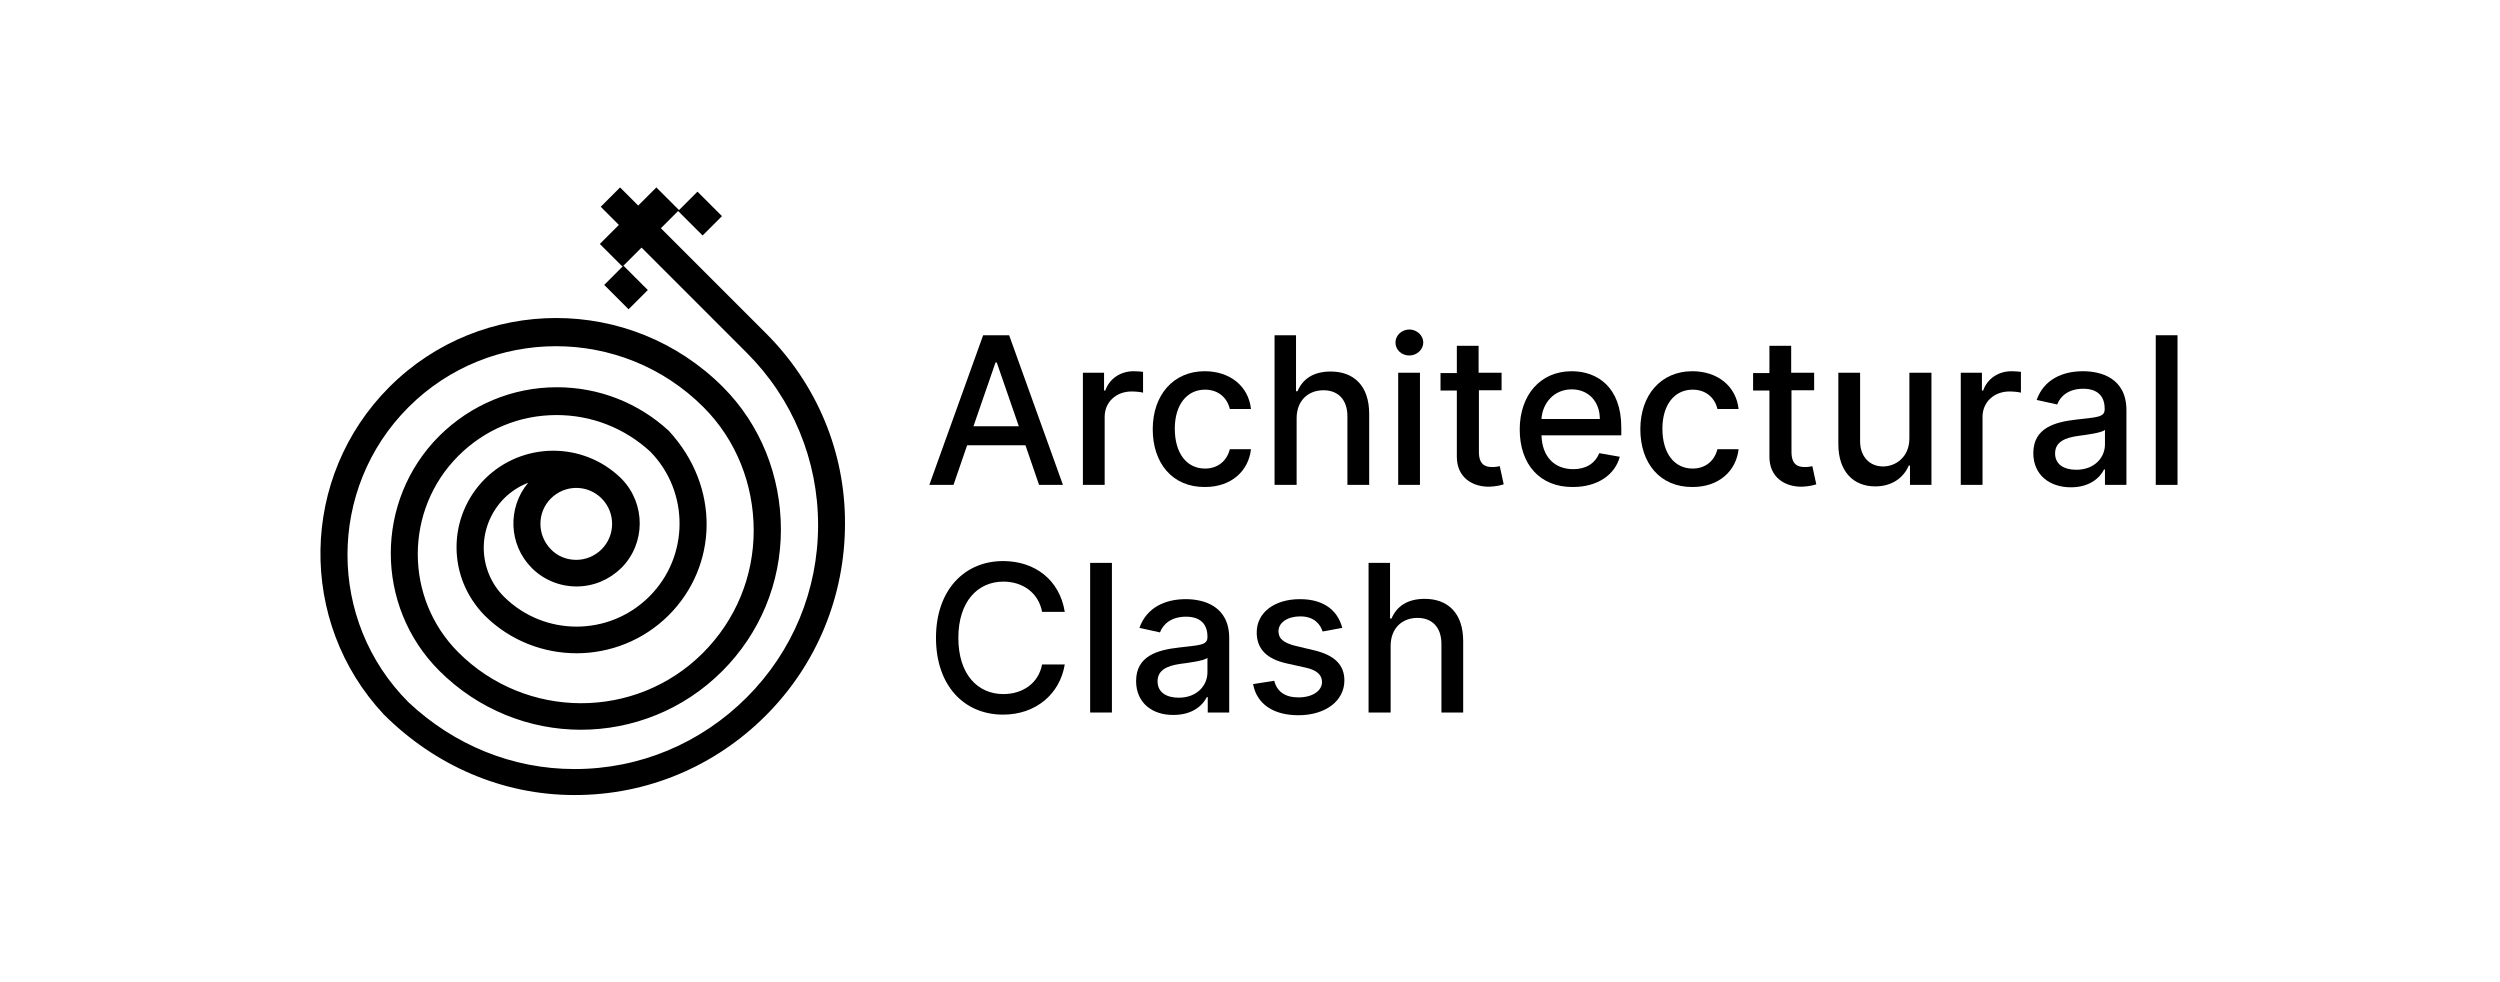 <svg width="827" height="325" viewBox="0 0 827 325" fill="none" xmlns="http://www.w3.org/2000/svg">
<path d="M307.423 160.4L325.223 110.9H333.823L351.623 160.4H343.723L339.223 147.3H319.923L315.423 160.4H307.423ZM337.023 141L329.723 119.9H329.323L322.023 141H337.023Z" fill="black"/>
<path d="M358.223 123.3H365.223V129.2H365.623C367.023 125.2 370.723 122.8 375.023 122.8C375.923 122.8 377.323 122.9 378.123 123V129.9C377.523 129.7 375.823 129.5 374.323 129.5C369.223 129.5 365.423 133 365.423 137.9V160.4H358.223V123.3Z" fill="black"/>
<path d="M381.323 142C381.323 130.7 388.123 122.8 398.523 122.8C406.923 122.8 413.023 127.8 413.823 135.3H406.823C406.023 131.8 403.223 128.9 398.623 128.9C392.623 128.9 388.623 133.9 388.623 141.8C388.623 149.9 392.523 155 398.623 155C402.723 155 405.823 152.6 406.823 148.6H413.823C413.023 155.8 407.323 161.1 398.623 161.1C387.823 161.2 381.323 153.2 381.323 142Z" fill="black"/>
<path d="M428.823 160.4H421.623V110.9H428.723V129.4H429.223C430.923 125.4 434.423 122.9 440.223 122.9C447.823 122.9 452.923 127.6 452.923 136.9V160.4H445.723V137.7C445.723 132.3 442.723 129.1 437.823 129.1C432.723 129.1 428.923 132.5 428.923 138.4V160.4H428.823Z" fill="black"/>
<path d="M461.623 113.3C461.623 110.9 463.723 109 466.223 109C468.723 109 470.823 111 470.823 113.3C470.823 115.6 468.723 117.6 466.223 117.6C463.623 117.6 461.623 115.7 461.623 113.3ZM462.523 123.3H469.723V160.4H462.523V123.3Z" fill="black"/>
<path d="M496.823 129.1H489.223V149.5C489.223 153.7 491.323 154.5 493.623 154.5C494.823 154.5 495.723 154.3 496.123 154.2L497.423 160.2C496.623 160.5 495.023 160.9 492.723 161C487.023 161.1 481.923 157.9 481.923 151.1V129.2H476.523V123.4H481.923V114.4H489.123V123.3H496.723V129.1H496.823Z" fill="black"/>
<path d="M502.723 142.1C502.723 130.7 509.523 122.8 519.923 122.8C528.323 122.8 536.323 128 536.323 141.4V144H509.923C510.123 151.1 514.223 155.2 520.423 155.2C524.523 155.2 527.623 153.4 529.023 149.9L535.823 151.1C534.223 157.1 528.423 161.1 520.323 161.1C509.423 161.2 502.723 153.6 502.723 142.1ZM529.223 138.6C529.223 132.9 525.523 128.8 519.923 128.8C514.023 128.8 510.223 133.4 509.923 138.6H529.223Z" fill="black"/>
<path d="M542.623 142C542.623 130.7 549.423 122.8 559.823 122.8C568.223 122.8 574.323 127.8 575.123 135.3H568.123C567.323 131.8 564.523 128.9 559.923 128.9C553.923 128.9 549.923 133.9 549.923 141.8C549.923 149.9 553.823 155 559.923 155C564.023 155 567.123 152.6 568.123 148.6H575.123C574.323 155.8 568.623 161.1 559.923 161.1C549.123 161.2 542.623 153.2 542.623 142Z" fill="black"/>
<path d="M600.223 129.1H592.623V149.5C592.623 153.7 594.723 154.5 597.023 154.5C598.223 154.5 599.123 154.3 599.523 154.2L600.823 160.2C600.023 160.5 598.423 160.9 596.123 161C590.423 161.1 585.323 157.9 585.323 151.1V129.2H579.923V123.4H585.323V114.4H592.523V123.3H600.123V129.1H600.223Z" fill="black"/>
<path d="M631.723 123.3H638.923V160.4H631.823V154H631.423C629.723 158 625.923 160.9 620.323 160.9C613.223 160.9 608.123 156.1 608.123 146.9V123.3H615.323V146C615.323 151 618.423 154.3 622.923 154.3C627.023 154.3 631.623 151.3 631.623 145V123.3H631.723Z" fill="black"/>
<path d="M648.623 123.3H655.623V129.2H656.023C657.423 125.2 661.123 122.8 665.423 122.8C666.323 122.8 667.723 122.9 668.523 123V129.9C667.923 129.7 666.223 129.5 664.723 129.5C659.623 129.5 655.823 133 655.823 137.9V160.4H648.623V123.3Z" fill="black"/>
<path d="M672.623 149.9C672.623 141.5 679.823 139.6 686.823 138.8C693.523 138 696.223 138.1 696.223 135.4V135.2C696.223 131 693.823 128.6 689.123 128.6C684.223 128.6 681.523 131.1 680.523 133.8L673.723 132.3C676.123 125.5 682.323 122.8 689.023 122.8C694.923 122.8 703.423 125 703.423 135.7V160.4H696.323V155.3H696.023C694.623 158.1 691.223 161.2 685.023 161.2C678.123 161.2 672.623 157.2 672.623 149.9ZM696.323 147V142.2C695.323 143.2 689.723 143.9 687.423 144.2C683.223 144.8 679.823 146.1 679.823 150C679.823 153.6 682.723 155.4 686.823 155.4C692.823 155.4 696.323 151.4 696.323 147Z" fill="black"/>
<path d="M720.323 160.4H713.123V110.9H720.323V160.4Z" fill="black"/>
<path d="M344.723 202.4C343.523 196 338.223 192.4 331.923 192.4C323.423 192.4 317.023 199 317.023 211C317.023 223.1 323.423 229.6 331.923 229.6C338.223 229.6 343.523 226.1 344.723 219.8H352.223C350.623 229.6 342.623 236.4 331.823 236.4C318.923 236.4 309.623 226.8 309.623 211C309.623 195.2 319.023 185.6 331.823 185.6C342.323 185.6 350.523 191.8 352.223 202.4H344.723V202.4Z" fill="black"/>
<path d="M367.823 235.7H360.623V186.2H367.823V235.7Z" fill="black"/>
<path d="M375.823 225.3C375.823 216.9 383.023 215 390.023 214.2C396.723 213.4 399.423 213.5 399.423 210.8V210.6C399.423 206.4 397.023 204 392.323 204C387.423 204 384.723 206.5 383.723 209.2L376.923 207.7C379.323 200.9 385.523 198.2 392.223 198.2C398.123 198.2 406.623 200.4 406.623 211.1V235.7H399.523V230.6H399.223C397.823 233.4 394.423 236.5 388.223 236.5C381.323 236.6 375.823 232.6 375.823 225.3ZM399.423 222.4V217.6C398.423 218.6 392.823 219.3 390.523 219.6C386.323 220.2 382.923 221.5 382.923 225.4C382.923 229 385.823 230.8 389.923 230.8C395.923 230.8 399.423 226.8 399.423 222.4Z" fill="black"/>
<path d="M437.523 208.9C436.723 206.4 434.623 203.9 430.123 203.9C426.023 203.9 422.923 205.9 422.923 208.8C422.923 211.3 424.623 212.7 428.723 213.7L434.623 215.1C441.423 216.7 444.723 219.9 444.723 225.1C444.723 231.8 438.523 236.6 429.523 236.6C421.223 236.6 415.723 232.9 414.523 226.3L421.523 225.2C422.423 228.8 425.123 230.7 429.523 230.7C434.223 230.7 437.323 228.5 437.323 225.6C437.323 223.3 435.623 221.7 432.123 220.9L425.823 219.5C418.823 218 415.723 214.5 415.723 209.2C415.723 202.6 421.623 198.2 430.023 198.2C438.023 198.2 442.523 202 444.023 207.7L437.523 208.9Z" fill="black"/>
<path d="M459.923 235.7H452.723V186.2H459.823V204.6H460.323C462.023 200.6 465.523 198.1 471.323 198.1C478.923 198.1 484.023 202.8 484.023 212.1V235.7H476.823V213C476.823 207.6 473.823 204.4 468.923 204.4C463.823 204.4 460.023 207.8 460.023 213.7V235.7H459.923Z" fill="black"/>
<path d="M206.238 87.88L199.874 94.245L207.936 102.306L214.3 95.941L206.238 87.88Z" fill="black"/>
<path d="M253.423 110.3L218.623 75.5L224.323 69.8L232.423 77.9L238.823 71.5L230.723 63.4L224.623 69.5L217.123 62L211.123 68L205.123 62L198.723 68.4L204.723 74.4L198.423 80.7L205.923 88.2L212.223 81.9L247.023 116.7C262.223 131.9 270.623 152.2 270.623 173.7C270.623 195.2 262.223 215.5 247.023 230.7C231.823 245.9 211.623 254.4 190.123 254.4H190.023C169.423 254.4 150.123 246.4 135.123 232.3C108.223 205.4 108.223 161.6 135.123 134.7C162.023 107.8 205.823 107.8 232.723 134.7C243.523 145.5 249.323 160.2 249.323 175.5C249.323 190.8 243.323 205.2 232.523 216C210.223 238.3 173.923 238.1 151.623 215.8C133.723 197.9 133.723 168.7 151.623 150.8C160.323 142.1 171.823 137.3 184.123 137.3C195.723 137.3 206.623 141.6 215.123 149.4C228.123 162.7 228.023 184.1 214.823 197.3C201.523 210.6 180.023 210.6 166.723 197.4C162.423 193.1 160.023 187.3 160.023 181.2C160.023 175.1 162.423 169.3 166.723 164.9C169.023 162.6 171.823 160.8 174.723 159.7C167.823 167.9 168.223 180.2 175.923 187.9C179.823 191.8 185.123 194 190.723 194C196.323 194 201.523 191.8 205.523 187.9C213.623 179.8 213.623 166.7 205.723 158.5L205.623 158.4C205.623 158.4 205.623 158.4 205.523 158.3C205.423 158.2 205.423 158.2 205.323 158.1C192.823 146 172.823 146.1 160.423 158.4C154.423 164.4 151.023 172.5 151.023 181C151.023 189.5 154.323 197.4 160.223 203.5C160.223 203.5 160.223 203.5 160.323 203.6L160.423 203.7C168.823 212 179.823 216.1 190.723 216.1C201.723 216.1 212.823 211.9 221.223 203.5C237.423 187.3 238.423 161.1 221.223 142.5C211.123 133.2 198.023 128.1 184.223 128.1C169.523 128.1 155.723 133.9 145.323 144.2C123.923 165.6 123.923 200.5 145.323 221.9C158.223 234.8 175.223 241.4 192.123 241.4C209.123 241.4 226.023 234.9 238.923 222C251.423 209.5 258.323 192.8 258.323 175.2C258.323 157.5 251.623 140.5 239.123 128C208.723 97.6 159.223 97.6 128.823 128C99.023 157.8 98.423 205.8 126.923 236.3C143.823 253.2 166.123 263 190.023 263H190.123C214.023 263 236.423 253.6 253.323 236.7C270.223 219.8 279.523 197.1 279.523 173.2C279.623 149.7 270.323 127.2 253.423 110.3ZM182.223 164.9C184.423 162.7 187.423 161.4 190.623 161.4C193.323 161.4 195.923 162.3 198.023 164C198.423 164.3 198.723 164.6 199.123 165C203.623 169.6 203.623 177.1 199.023 181.7C196.823 183.9 193.823 185.2 190.623 185.2C187.423 185.2 184.423 184 182.223 181.7C177.623 177 177.623 169.5 182.223 164.9Z" fill="black"/>
</svg>
